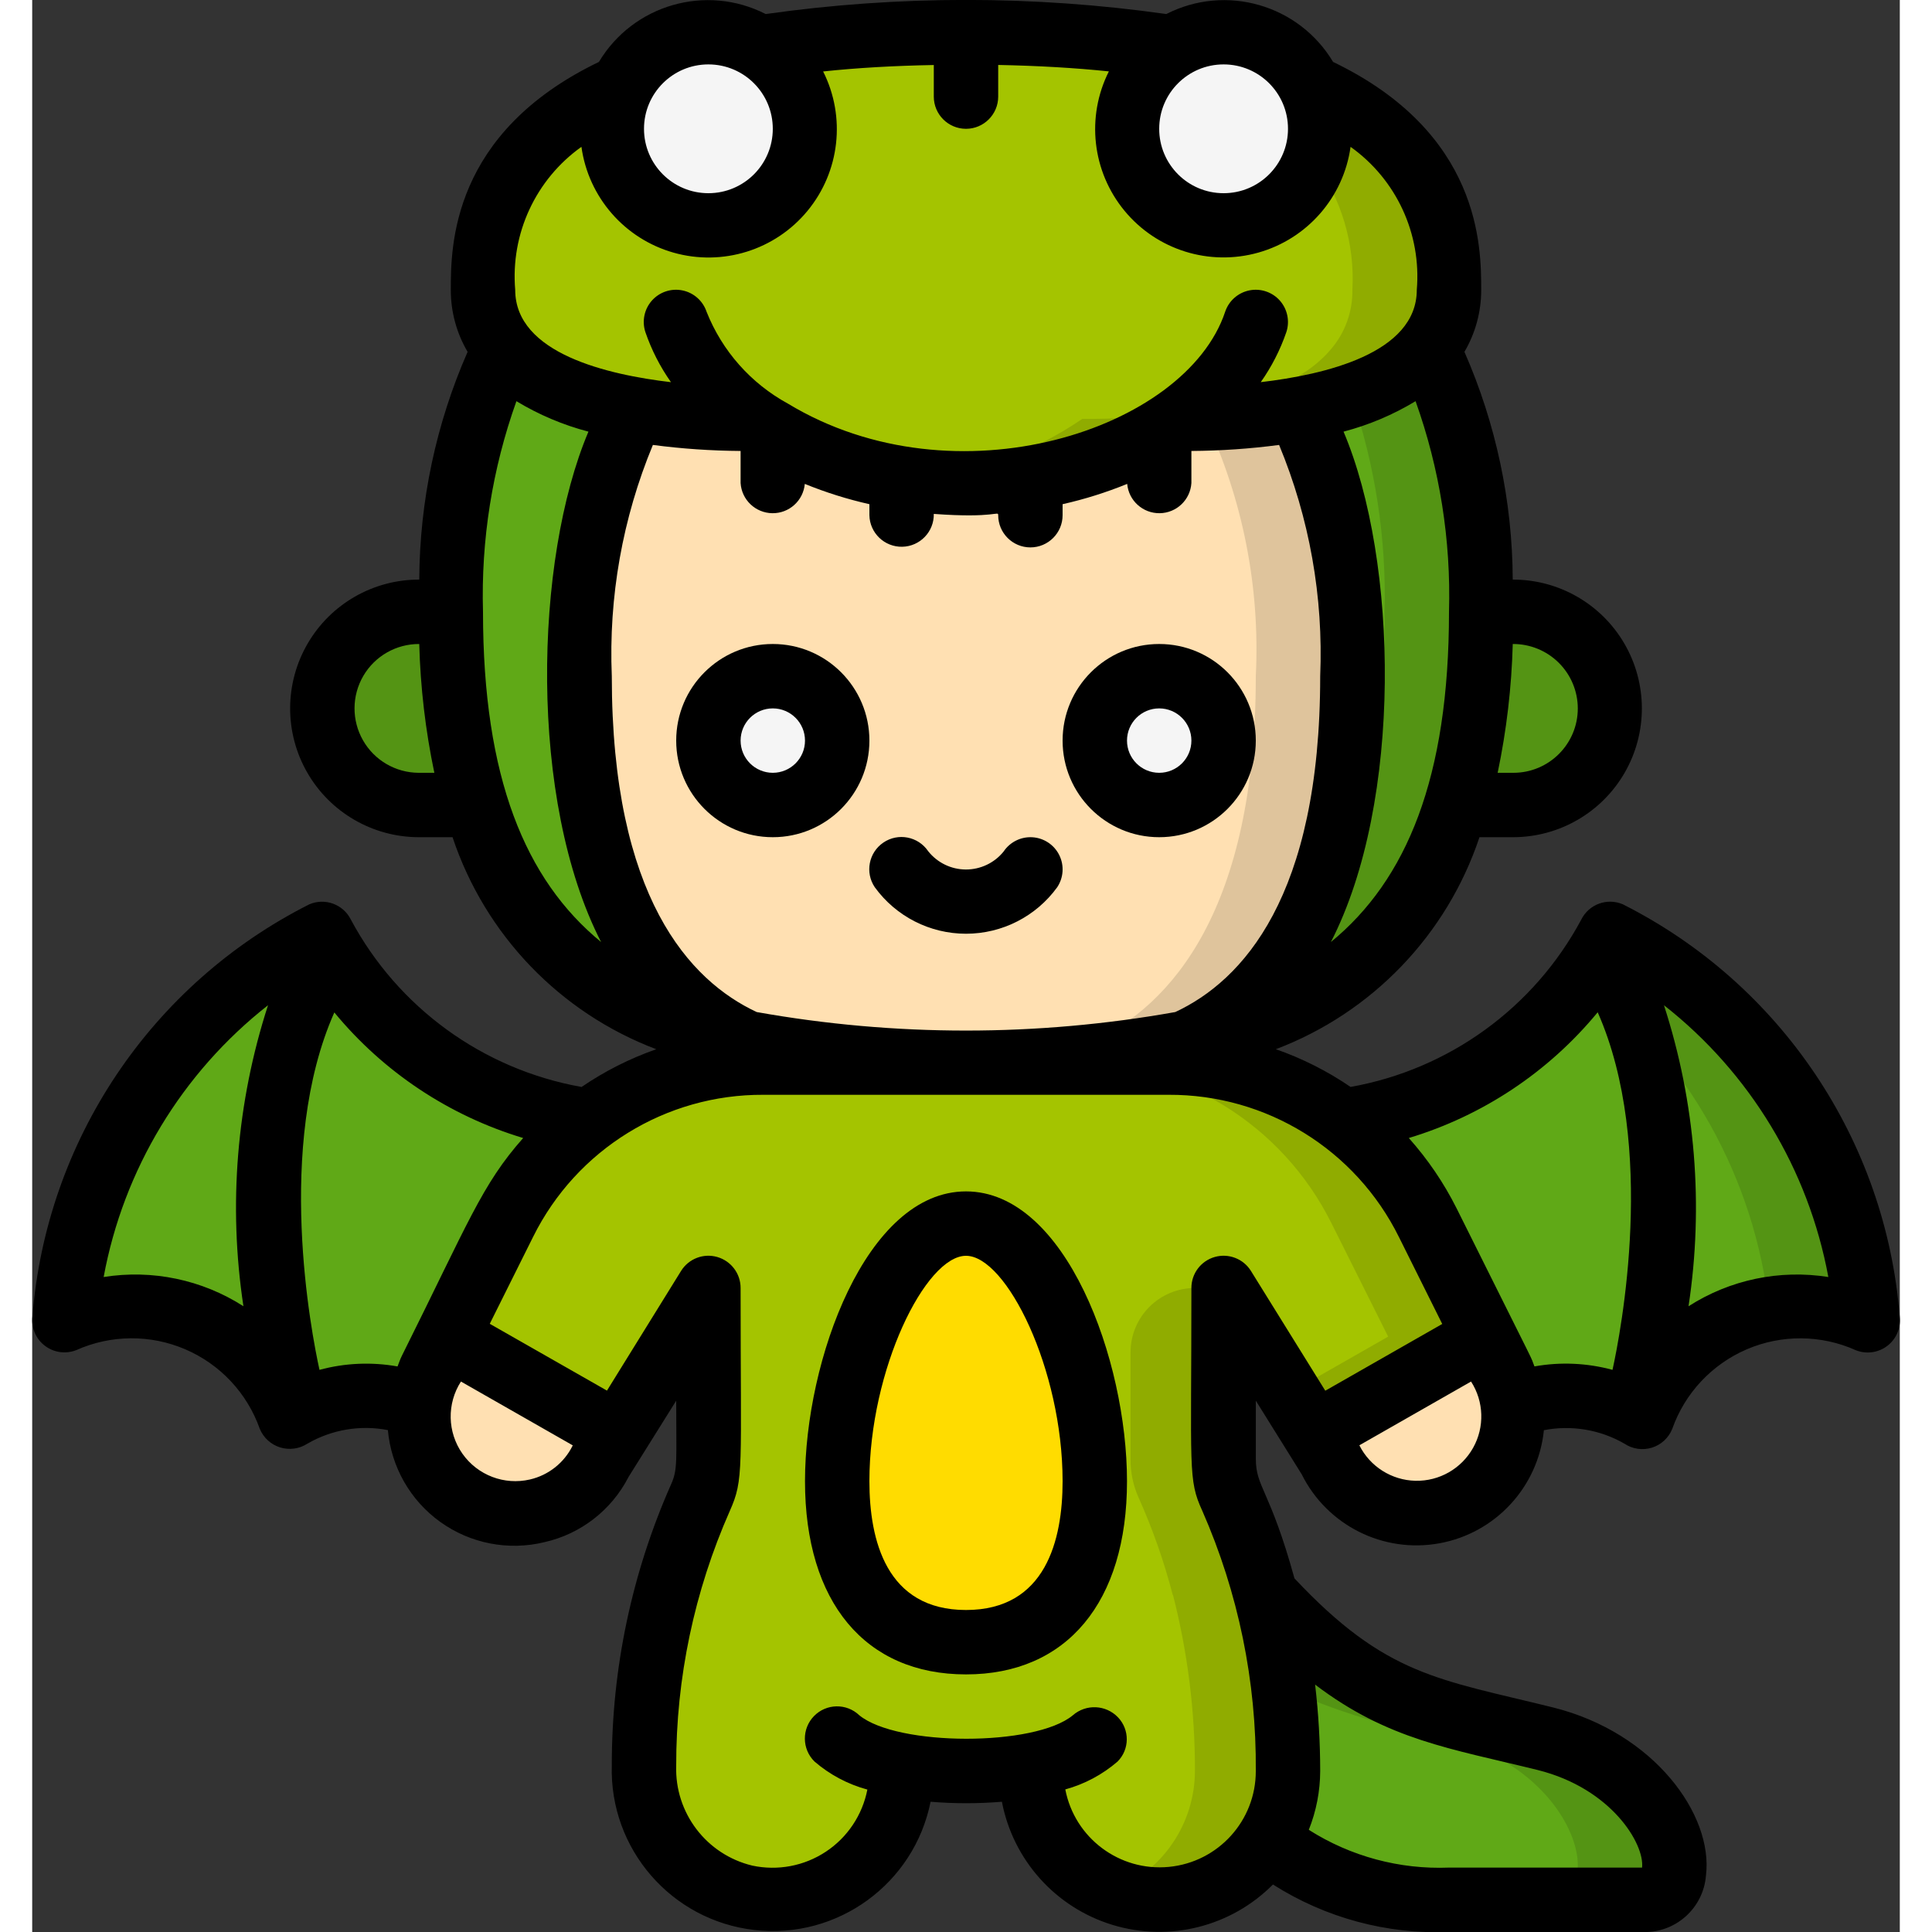 <svg height="512" viewBox="0 0 58 60" width="512" xmlns="http://www.w3.org/2000/svg"><rect x="0" y="0" width="58" height="60" fill="#333333" stroke="none"/><g id="Page-1" fill="none" fill-rule="evenodd"><g id="008---Dragon-Costume" fill-rule="nonzero" transform="translate(0 -1)"><path id="Shape" d="m37 41v5.31c-.004.413.081.823.25 1.2.437.975.792 1.985 1.06 3.02l.01.01c.456 1.784.684 3.619.68 5.46-.003 1.141-.493 2.227-1.346 2.985-.853.758-1.99 1.116-3.124.985-2.03-.281-3.538-2.021-3.53-4.07v-.08c-1.323.24-2.677.24-4 0v.18c-.001 1.208-.547 2.352-1.487 3.113-.939.761-2.171 1.057-3.353.807-1.894-.435-3.217-2.147-3.16-4.09-.002-2.862.594-5.692 1.75-8.31.168-.381.253-.794.25-1.21v-5.31l-2.82 4.53-5.29-3.02 1.77-3.54c.612-1.242 1.51-2.322 2.62-3.15 1.563-1.183 3.47-1.822 5.43-1.82h12.58c1.96-.002 3.867.637 5.43 1.82 1.11.828 2.008 1.908 2.62 3.15l1.77 3.54-5.29 3.02z" fill="#a4c400"/><path id="Shape" d="m39 56c-.003 1.141-.493 2.227-1.346 2.985-.853.758-1.99 1.116-3.124.985-.331-.036-.654-.12-.96-.25 1.528-.603 2.535-2.077 2.54-3.72.004-1.841-.224-3.676-.68-5.46l-.01-.01c-.268-1.035-.623-2.045-1.06-3.02-.169-.377-.254-.787-.25-1.2v-3.31c0-1.105.895-2 2-2h.89v5.31c-.004.413.081.823.25 1.2.437.975.792 1.985 1.06 3.02l.01.01c.456 1.784.684 3.619.68 5.46z" fill="#90ac00"/><path id="Shape" d="m45 20c.042 2.028-.224 4.052-.79 6-2.08 6.79-8.1 8-15.21 8s-13.13-1.21-15.21-8c-.566-1.948-.832-3.972-.79-6-.122-2.813.451-5.612 1.67-8.15 1.68 2 6.09 2.17 7.72 2.16 4.007 2.653 9.213 2.653 13.22 0 1.63.01 6.04-.16 7.72-2.16 1.219 2.538 1.792 5.337 1.67 8.15z" fill="#60a917"/><path id="Shape" d="m43.33 11.85c-.643.683-1.459 1.18-2.361 1.439.739 2.158 1.089 4.431 1.031 6.711.042 2.028-.224 4.052-.79 6-1.932 6.306-7.264 7.8-13.71 7.978.494.014.993.022 1.5.022 7.11 0 13.13-1.21 15.21-8 .566-1.948.832-3.972.79-6 .122-2.813-.451-5.612-1.67-8.15z" fill="#549414"/><path id="Shape" d="m13.79 26h-1.79c-1.657 0-3-1.343-3-3s1.343-3 3-3h1c-.042 2.028.224 4.052.79 6z" fill="#549414"/><path id="Shape" d="m41 22c0 7.19-2.58 10.24-5.15 11.39-2.254.453-4.551.657-6.85.61-2.299.047-4.596-.157-6.85-.61-2.57-1.15-5.15-4.2-5.15-11.39 0-3.82.67-6.47 1.73-8.29 1.209.209 2.434.309 3.66.3 4.007 2.653 9.213 2.653 13.22 0 1.226.009 2.451-.091 3.66-.3 1.07 1.82 1.73 4.47 1.73 8.29z" fill="#ffe0b2"/><path id="Shape" d="m39.27 13.71c-.941.168-1.893.265-2.848.29 1.175 2.497 1.716 5.244 1.578 8 0 7.19-2.58 10.24-5.15 11.39-1.76.366-3.552.563-5.35.586.5.013.993.024 1.5.024 2.299.047 4.596-.157 6.85-.61 2.57-1.15 5.15-4.2 5.15-11.39 0-3.82-.66-6.47-1.73-8.29z" fill="#dfc49c"/><path id="Shape" d="m45.95 44.67c.166 1.438-.726 2.788-2.114 3.199-1.388.412-2.871-.233-3.516-1.529l-.5-.81 5.29-3.02c.419.658.704 1.392.84 2.16z" fill="#ffe0b2"/><path id="Shape" d="m18.18 45.53-.5.81c-.636 1.31-2.127 1.967-3.523 1.553-1.396-.414-2.288-1.778-2.107-3.223.037-.387.146-.763.32-1.11l.52-1.05z" fill="#ffe0b2"/><path id="Shape" d="m43.34 38.97c-1.524-3.049-4.641-4.974-8.05-4.97l-3-0c3.409-.004 6.526 1.921 8.05 4.97l1.77 3.54-3.077 1.756.787 1.264 5.29-3.02z" fill="#90ac00"/><path id="Shape" d="m49 23c0 1.657-1.343 3-3 3h-1.79c.566-1.948.832-3.972.79-6h1c1.657 0 3 1.343 3 3z" fill="#549414"/><path id="Shape" d="m50 60h-6c-2.045.133-4.062-.538-5.62-1.87.405-.637.62-1.375.62-2.13.004-1.841-.224-3.676-.68-5.46 3.17 3.47 5.14 3.58 8.68 4.46 4 1 5 5 3 5z" fill="#60a917"/><path id="Shape" d="m47 55c-3.54-.88-5.51-.99-8.68-4.46.239.945.414 1.905.523 2.874 1.648.737 3.38 1.27 5.157 1.586 4 1 5 5 3 5h3c2 0 1-4-3-5z" fill="#549414"/><path id="Shape" d="m44 10c.01.678-.228 1.336-.67 1.85-1.68 2-6.09 2.17-7.72 2.16-4.007 2.653-9.213 2.653-13.22 0-1.63.01-6.04-.16-7.72-2.16-.442-.514-.68-1.172-.67-1.85 0-1.32 0-4.38 4.3-6.31-.704 1.45-.136 3.198 1.286 3.957 1.422.759 3.19.259 4.003-1.133.813-1.392.381-3.178-.979-4.044 2.113-.336 4.251-.493 6.39-.47 2.139-.023 4.277.134 6.39.47-1.36.866-1.792 2.652-.979 4.044.813 1.392 2.581 1.892 4.003 1.133 1.422-.759 1.99-2.507 1.286-3.957 4.3 1.93 4.3 4.99 4.3 6.31z" fill="#a4c400"/><path id="Shape" d="m39.7 3.69c.356.725.397 1.566.113 2.322.846 1.151 1.266 2.561 1.187 3.988.01.678-.228 1.336-.67 1.85-1.68 2-6.09 2.17-7.72 2.16-1.523 1.038-3.278 1.687-5.11 1.89.497.064.998.097 1.5.1 2.354.019 4.658-.674 6.61-1.99 1.63.01 6.04-.16 7.72-2.16.442-.514.68-1.172.67-1.85 0-1.32 0-4.38-4.3-6.31z" fill="#90ac00"/><path id="Shape" d="m24 5c-.001 1.234-.758 2.342-1.907 2.792-1.15.45-2.457.149-3.295-.757-.838-.906-1.035-2.233-.497-3.344h.01c.616-1.247 2.008-1.908 3.363-1.596 1.355.312 2.319 1.515 2.327 2.906z" fill="#f5f5f5"/><path id="Shape" d="m40 5c.001 1.44-1.022 2.677-2.436 2.948s-2.821-.502-3.352-1.84c-.531-1.338-.037-2.865 1.178-3.638.48-.309 1.039-.472 1.61-.47 1.657 0 3 1.343 3 3z" fill="#f5f5f5"/><circle id="Oval" cx="23" cy="24" fill="#f5f5f5" r="2"/><circle id="Oval" cx="35" cy="24" fill="#f5f5f5" r="2"/><path id="Shape" d="m33 47c0 3.59-1.791 5-4 5s-4-1.41-4-5 1.791-8 4-8 4 4.41 4 8z" fill="#ffdc00"/><path id="Shape" d="m17.28 35.82c-1.11.828-2.008 1.908-2.62 3.15l-2.29 4.59c-.174.347-.283.723-.32 1.11-1.328-.523-2.824-.401-4.05.33-2-5-7-3-7-3 .413-5.114 3.438-9.652 8-12 1.679 3.145 4.752 5.305 8.28 5.82z" fill="#60a917"/><path id="Shape" d="m57 42s-5-2-7 3c-1.226-.731-2.722-.853-4.05-.33-.037-.387-.146-.763-.32-1.11l-2.29-4.59c-.612-1.242-1.51-2.322-2.62-3.15 3.528-.515 6.601-2.675 8.28-5.82 4.562 2.348 7.587 6.886 8 12z" fill="#60a917"/><path id="Shape" d="m49 30c-.237.474-.511.929-.818 1.361 3.235 2.513 5.315 6.229 5.766 10.3 1.03-.124 2.074-.008 3.052.339-.413-5.114-3.438-9.652-8-12z" fill="#549414"/><g fill="#000"><path id="Shape" d="m23 21c-1.657 0-3 1.343-3 3s1.343 3 3 3 3-1.343 3-3-1.343-3-3-3zm0 4c-.552 0-1-.448-1-1s.448-1 1-1 1 .448 1 1-.448 1-1 1z"/><path id="Shape" d="m35 27c1.657 0 3-1.343 3-3s-1.343-3-3-3-3 1.343-3 3 1.343 3 3 3zm0-4c.552 0 1 .448 1 1s-.448 1-1 1-1-.448-1-1 .448-1 1-1z"/><path id="Shape" d="m31.832 28.555c.198-.297.223-.678.065-.998-.158-.32-.475-.532-.832-.555s-.698.146-.897.443c-.286.355-.719.56-1.175.558-.456-.002-.886-.212-1.169-.57-.31-.457-.932-.577-1.389-.267-.457.31-.577.932-.267 1.389.658.907 1.711 1.443 2.832 1.443s2.174-.537 2.832-1.443z"/><path id="Shape" d="m29 38c-3.1 0-5 5.242-5 9s1.869 6 5 6 5-2.243 5-6-1.9-9-5-9zm0 13c-2.479 0-3-2.175-3-4 0-3.473 1.745-7 3-7s3 3.527 3 7c0 1.825-.521 4-3 4z"/><path id="Shape" d="m1.367 42.93c1.075-.481 2.302-.491 3.385-.027 1.083.464 1.922 1.359 2.315 2.469.114.277.345.489.631.578.286.089.597.047.848-.115.755-.438 1.643-.588 2.5-.422.102 1.144.698 2.187 1.631 2.855.934.669 2.113.897 3.229.626 1.129-.254 2.086-.996 2.614-2.026l1.48-2.368c0 1.861.052 2.131-.16 2.6-1.217 2.748-1.844 5.72-1.84 8.725-.076 2.597 1.85 4.819 4.431 5.113 2.581.295 4.958-1.436 5.469-3.983.737.061 1.478.061 2.215 0 .347 1.813 1.668 3.285 3.434 3.824s3.684.056 4.984-1.254c1.63 1.037 3.537 1.551 5.467 1.475h6c1.024.043 1.899-.732 1.98-1.754.233-1.889-1.615-4.435-4.739-5.217-3.562-.884-5.188-.974-8.04-4.01-.759-2.752-1.2-2.826-1.2-3.709v-1.81l1.424 2.285c.789 1.587 2.532 2.461 4.276 2.144 1.744-.317 3.067-1.75 3.246-3.513.856-.166 1.744-.018 2.5.418.251.168.564.214.853.125.289-.089.521-.304.633-.584.393-1.111 1.232-2.006 2.315-2.471 1.083-.464 2.31-.454 3.385.028.326.13.697.08.977-.133s.427-.557.388-.906c-.433-5.479-3.693-10.335-8.6-12.809-.487-.209-1.052-.002-1.289.472-1.466 2.739-4.107 4.655-7.166 5.2-.718-.491-1.499-.885-2.32-1.172 2.989-1.134 5.311-3.551 6.323-6.584h1.054c1.429-.004 2.748-.77 3.459-2.009.711-1.239.707-2.764-.011-4s-2.04-1.995-3.469-1.991c-.01-2.436-.521-4.843-1.5-7.073.343-.584.523-1.25.521-1.927 0-1.346-.013-4.87-4.6-7.077-1.066-1.781-3.33-2.431-5.179-1.487-4.127-.584-8.315-.584-12.442 0-1.849-.944-4.113-.294-5.179 1.487-4.587 2.207-4.6 5.731-4.6 7.077-.002.678.178 1.343.522 1.927-.979 2.23-1.49 4.637-1.501 7.073-1.429-.004-2.752.755-3.469 1.991-.718 1.236-.722 2.761-.011 4.0.711 1.239 2.03 2.005 3.459 2.009h1.054c1.013 3.034 3.336 5.452 6.327 6.585-.821.287-1.602.681-2.32 1.172-3.059-.545-5.7-2.461-7.166-5.2-.237-.474-.802-.681-1.289-.472-4.907 2.474-8.167 7.33-8.6 12.809-.037.348.11.69.389.901.278.212.647.263.972.135zm14.09 4.017c-.796.184-1.624-.132-2.095-.8-.47-.668-.489-1.554-.047-2.242l3.474 1.983-.006.009c-.262.531-.749.917-1.326 1.05zm31.3 9.023c2.292.573 3.321 2.3 3.239 3.03h-5.996c-1.537.061-3.056-.348-4.354-1.173.232-.581.352-1.201.354-1.827-.001-.897-.053-1.792-.158-2.683 2.27 1.723 4.203 1.983 6.916 2.653zm-8.908-15.5c-.236-.379-.695-.556-1.125-.433s-.725.516-.724.963c0 5.668-.111 5.943.339 6.921 1.118 2.545 1.684 5.299 1.661 8.079.004 1.54-1.165 2.83-2.698 2.978-1.533.148-2.927-.894-3.218-2.406.599-.164 1.153-.46 1.623-.865.377-.379.382-.989.012-1.375-.375-.391-.991-.419-1.4-.063-1.173.977-5.452.969-6.633 0-.397-.379-1.026-.367-1.408.027-.382.394-.375 1.023.016 1.409.476.41 1.037.708 1.643.872-.154.791-.619 1.487-1.292 1.931-.672.444-1.495.599-2.283.43-1.423-.343-2.409-1.637-2.362-3.1-.005-2.724.562-5.419 1.663-7.91.446-1 .337-1.246.337-6.928.001-.447-.296-.84-.726-.963-.43-.123-.889.055-1.124.435l-2.3 3.715-3.64-2.075 1.346-2.7c1.347-2.716 4.122-4.428 7.154-4.412h12.58c3.033-.015 5.809 1.699 7.155 4.417l1.345 2.7-3.632 2.073zm-19.849-18.47c-.102-2.458.333-4.909 1.276-7.182.903.119 1.813.181 2.724.187v.995c.032.522.461.93.984.938s.963-.389 1.01-.91c.65.265 1.321.476 2.006.63v.342c.011.552.468.991 1.02.98s.991-.468.98-1.02c1.921.141 2-.106 2 .04 0 .552.448 1 1 1s1-.448 1-1v-.342c.685-.154 1.356-.365 2.006-.63.047.521.487.917 1.01.91s.952-.416.984-.938v-.995c.911-.006 1.821-.068 2.724-.187.943 2.273 1.378 4.724 1.276 7.182 0 6.856-2.416 9.456-4.5 10.43-4.299.767-8.701.767-13 0-2.084-.974-4.5-3.574-4.5-10.43zm23.216 23.885 3.469-1.98c.401.622.425 1.415.063 2.06s-1.05 1.039-1.79 1.022c-.74-.017-1.41-.441-1.742-1.102zm14.565-5.226c-1.51-.24-3.055.083-4.342.908.475-3.133.214-6.334-.763-9.349 2.673 2.098 4.488 5.1 5.105 8.441zm-7.163-8.222c1.843 4.16.711 9.964.46 11.105-.79-.214-1.618-.251-2.424-.107-.183-.45.34.62-2.419-4.911-.396-.79-.895-1.523-1.483-2.182 2.298-.693 4.34-2.052 5.866-3.905zm-8.286-2.181c2.238-4.355 2.095-11.837.393-15.851.787-.206 1.541-.525 2.237-.946.75 2.097 1.102 4.315 1.038 6.541 0 5.148-1.311 8.324-3.668 10.256zm7.668-7.256c0 1.105-.895 2-2 2h-.489c.276-1.317.433-2.655.469-4 .533-.004 1.047.205 1.426.58.379.375.593.886.594 1.42zm-11-20c1.105 0 2 .895 2 2s-.895 2-2 2-2-.895-2-2 .895-2 2-2zm-16 0c1.105 0 2 .895 2 2s-.895 2-2 2-2-.895-2-2 .895-2 2-2zm-3.943 2.56c.217 1.566 1.34 2.855 2.861 3.286 1.521.431 3.153-.078 4.159-1.297s1.197-2.918.486-4.33c1.058-.112 2.207-.178 3.437-.2v.981c0 .552.448 1 1 1s1-.448 1-1v-.983c1.23.024 2.379.09 3.437.2-.711 1.412-.52 3.11.486 4.329 1.006 1.219 2.637 1.728 4.158 1.298s2.644-1.718 2.862-3.284c1.422 1.013 2.204 2.701 2.057 4.44 0 1.979-2.873 2.638-4.846 2.868.337-.477.604-1.0.794-1.552.113-.339.036-.713-.201-.981-.237-.267-.6-.388-.95-.316-.35.072-.636.325-.749.665-1.223 3.667-8.375 6-13.578 2.851-1.149-.626-2.043-1.635-2.526-2.851-.113-.339-.398-.593-.749-.665-.35-.072-.713.049-.95.316-.237.267-.314.641-.201.981.19.553.457 1.076.794 1.553-1.954-.23-4.838-.886-4.838-2.869-.147-1.739.635-3.427 2.057-4.44zm-5.057 19.44c-.715-.004-1.373-.388-1.727-1.009-.354-.621-.35-1.383.01-2.0.36-.617 1.023-.995 1.737-.991.036 1.345.193 2.683.469 4zm2-5c-.064-2.226.288-4.444 1.038-6.541.696.421 1.45.74 2.237.946-1.688 3.981-1.866 11.454.393 15.851-2.357-1.932-3.668-5.108-3.668-10.256zm1.248 16.342c-1.288 1.452-1.7 2.621-3.77 6.768-.054.106-.087.217-.132.326-.806-.144-1.634-.108-2.424.106-.251-1.141-1.383-6.945.461-11.1 1.526 1.852 3.567 3.209 5.865 3.9zm-7.924-4.124c-.977 3.014-1.239 6.215-.764 9.348-1.287-.825-2.832-1.148-4.341-.907.617-3.341 2.432-6.343 5.105-8.441z"/></g></g></g></svg>